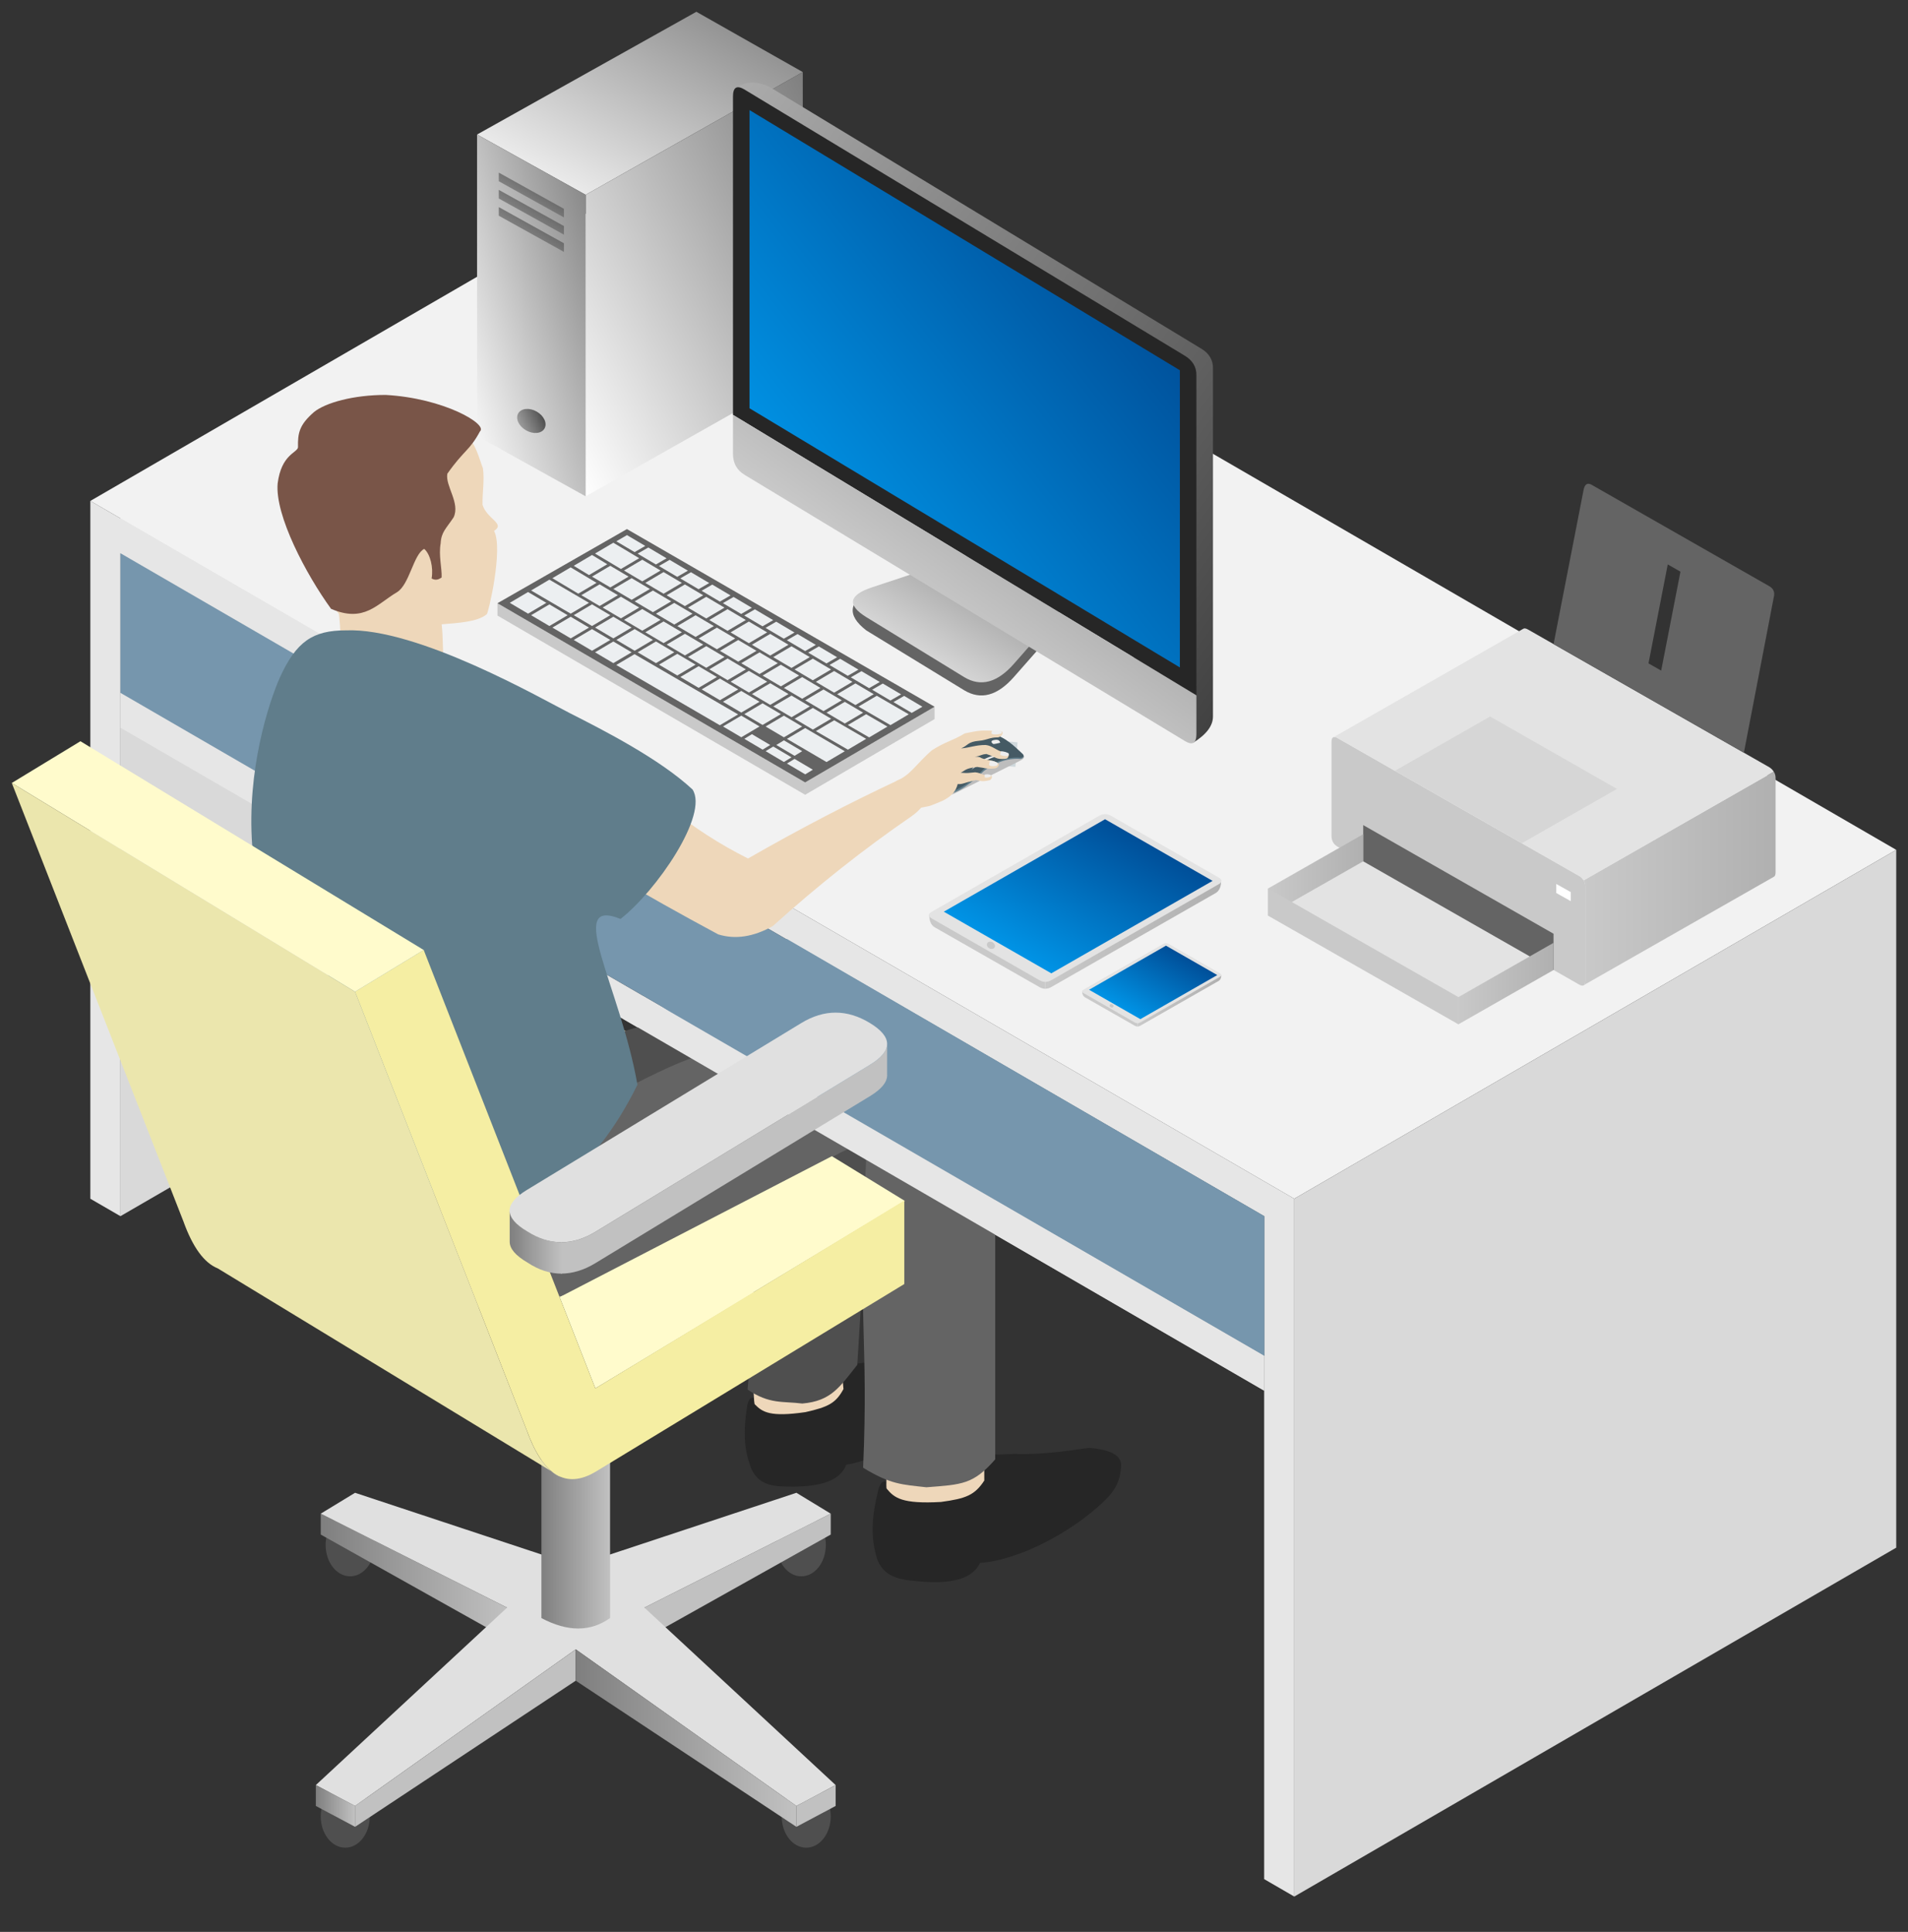 <svg xmlns="http://www.w3.org/2000/svg" xmlns:xlink="http://www.w3.org/1999/xlink" viewBox="0 0 81 82" fill="#fff" fill-rule="evenodd" stroke="#000" stroke-linecap="round" stroke-linejoin="round" font-family="Roboto" font-size="14" text-anchor="middle"><rect x="0" y="0" width="81" height="82" fill="#333333" stroke="none"/><style><![CDATA[.B{stroke:none}.C{font-family:Roboto Condensed}.D{fill:#000}.E{fill:#c9c9c9}.F{fill:#c1c1c1}.G{fill:url(#A)}.H{fill:#eed7ba}.I{fill:url(#B)}.J{fill:#646464}.K{fill:#fffbcc}.L{fill:#e3e3e3}.M{fill:#262626}.N{fill:#e0e0e0}.O{fill:#e6e6e6}.P{fill:url(#C)}.Q{fill:url(#D)}]]></style><use xlink:href="#G" x=".5" y=".5"/><defs><linearGradient id="A" x1="0%" y1="50%" x2="100%" y2="50%"><stop offset="0%" stop-color="#7f7f7f"/><stop offset="100%" stop-color="#c1c1c1"/></linearGradient><linearGradient id="B" x1="0%" y1="50%" x2="100%" y2="50%"><stop offset="0%" stop-color="#c9c9c9"/><stop offset="100%" stop-color="#b0b0b0"/></linearGradient><linearGradient id="C" x1="100%" y1="0%" x2="0%" y2="100%"><stop offset="0%" stop-color="#00387f"/><stop offset="100%" stop-color="#0af"/></linearGradient><linearGradient id="D" x1="100%" y1="0%" x2="0%" y2="100%"><stop offset="0%" stop-color="#7f7f7f"/><stop offset="100%" stop-color="#fff"/></linearGradient><linearGradient id="E" x1="100%" y1="0%" x2="0%" y2="100%"><stop offset="0%" stop-color="#404040"/><stop offset="100%" stop-color="#acacac"/></linearGradient><linearGradient id="F" x1="100%" y1="100%" x2="0%" y2="0%"><stop offset="0%" stop-color="#404040"/><stop offset="100%" stop-color="#acacac"/></linearGradient></defs><symbol id="G" overflow="visible"><g class="B"><path d="M31.232 59.11c-.215 1.308-.107 2.016.161 2.724.269.599.752.763 1.504.763 1.88.054 2.364-.49 2.525-.926 1.451-.218 3.439-1.471 4.621-2.833.43-.49.537-.872.537-1.362 0-.272-.107-.654-1.289-.654-.322.054-1.666.436-2.901.49-.752.109-.913.109-1.397.109-1.477 0-2.471 1.308-2.955 1.526-.269.218-.645-.49-.806.163z" class="M"/><path d="M31.44 58.13c.054 0 .054.981.107.981.322.327.645.545 2.149.327.967-.218 1.289-.381 1.612-.981l-.107-1.199c-1.88 0-3.546.436-3.761.872z" class="H"/><path d="M16.395 39.158l1.093.665 4.372-2.658q.729-.443.729-.886v-1.329q0 .443-.729.886z" class="F"/><path d="M16.395 39.158l-2.915-1.772 5.465-3.323q1.457-.886 2.915 0 1.457.886 0 1.772z" class="N"/><path d="M30.168 6.693v29.619L4.613 51.121V21.502z" fill="#d9d9d9"/><path d="M3.335 50.381V20.762l51.11 29.619V80l-1.278-.74V51.121L4.613 22.983v28.138" class="O"/><path d="M54.445 50.381L80 35.572 28.89 5.953 3.335 20.762z" fill="#f2f2f2"/><path d="M80 35.572v29.619L54.445 80V50.381z" fill="#d9d9d9"/><path d="M24.774 58.432l-5.605-14.314 4.148-2.522 14.609 8.887z" class="K"/></g><g class="B"><path d="M23.317 53.558q-.729 0-1.457-.443-.729-.443-.729-.886V50.9q0 .443.729.886.729.443 1.457.443z" class="G"/><path d="M53.167 58.526L4.613 30.388v-1.481l48.554 28.138v1.481" class="O"/><path d="M4.613 28.907v-5.924l48.554 28.138v5.924L4.613 28.907" fill="#7696ad"/><g fill="#4f4f4f"><ellipse cx="14.365" cy="65.078" rx="1.041" ry="1.329"/><ellipse cx="33.518" cy="65.078" rx="1.041" ry="1.329"/><ellipse cx="33.726" cy="76.597" rx="1.041" ry="1.329"/><ellipse cx="14.157" cy="76.597" rx="1.041" ry="1.329"/></g></g><g transform="translate(13.116 63.749)"><path d="M0 0v.886l7.911 4.431V3.988z" class="B G"/></g><path d="M34.767 63.749v.886l-7.911 4.431v-1.329z" class="B F"/><path d="M14.573 62.862l-1.457.886 7.911 3.988-8.119 7.532 1.665.886 9.368-6.646 9.368 6.646 1.666-.886-8.119-7.532 7.911-3.988-1.457-.886-9.368 3.101z" class="B N"/><g transform="translate(22.484 61.09)"><path d="M2.915 0v7.089q-1.249.886-2.915 0V0z" class="B G"/></g><g transform="translate(12.908 75.268)"><path d="M1.665.886v.886L0 .886V0z" class="B G"/></g><path d="M23.941 70.838l-9.368 6.203v-.886l9.368-6.646z" class="B F"/><g transform="translate(23.942 69.509)"><path d="M0 1.329l9.368 6.203v-.886L0 0z" class="B G"/></g><path d="M33.31 76.154v.886l1.665-.886v-.886z" class="B F"/><g class="B"><path d="M53.333 38.365l8.08 4.611 4.04-2.305-8.08-4.611-4.04 2.305" class="L"/><path d="M66.53 41.285q.269.154.269-.154v-3.996q0-.307-.269-.461l-10.234-5.84q-.269-.154-.269.154v3.996q0 .307.269.461z" class="E"/><path d="M66.722 41.323q.077-.038.077-.192v-3.996q0-.154-.067-.269l8.07-4.611q.077.115.077.269v3.996q0 .155-.069.193l-8.088 4.61" class="I"/><path d="M56.103 30.796l8.071-4.611q.067-.037.201.039l10.234 5.84q.125.077.192.192l-8.07 4.611q-.067-.115-.202-.192l-10.234-5.84q-.115-.077-.192-.038" class="L"/><path d="M65.453 40.67l-8.08-4.611v-1.537l8.08 4.611z" class="J"/><path d="M57.373 34.907l-4.04 2.305v1.153l4.04-2.305z" class="I"/><path d="M61.413 42.975l-8.08-4.611v-1.153l8.08 4.611v1.153" class="E"/><path d="M62.76 29.912l5.386 3.074-4.04 2.305-5.386-3.074z" fill="#d6d6d6"/><path d="M65.453 39.518l-4.04 2.305v1.153l4.04-2.305z" class="I"/><path d="M67.069 20.077q-.248-.142-.333.174l-1.283 6.588 8.08 4.611 1.27-6.608q.077-.307-.192-.461zm2.953 7.887l-.539-.307.818-4.199.539.307z" class="J"/><path d="M65.568 37.404l.616.346v-.384l-.616-.346z"/><path d="M47.791 43.07q-.06 0-.121-.035l-2.125-1.213q-.104-.069-.104-.243l2.35 1.334z" class="E"/></g><g transform="translate(47.79 40.887)"><path d="M0 2.183q.06 0 .121-.035L3.455.243Q3.559.173 3.559 0L0 2.045z" class="B I"/></g><path d="M47.669 42.897l-2.177-1.248q-.121-.069 0-.139l3.386-1.941q.121-.069.242 0l2.177 1.248q.121.069 0 .139l-3.386 1.941q-.121.069-.242 0" class="B L"/><g transform="translate(45.734 39.639)"><path d="M5.442 1.248L2.177 3.119 0 1.872 3.265 0z" class="B P"/></g><g transform="matrix(.866 .5 -.5 .866 46.648 42.088)"><ellipse cx=".087" cy=".069" rx=".087" ry=".069" class="B E"/></g><g class="B"><g class="Q"><path d="M29.063 0l4.517 2.559-9.218 5.21-4.609-2.559z"/><path d="M24.362 7.769l9.218-5.21v12.797l-9.218 5.21z"/><path d="M19.753 5.21l4.609 2.559v12.797l-4.609-2.559z"/></g><g fill="url(#E)"><path d="M23.44 8.363v.366l-2.765-1.536v-.366z"/><path d="M23.44 9.095v.366l-2.765-1.536v-.366z"/><path d="M23.44 9.826v.366l-2.765-1.536V8.29z"/><ellipse cx=".644" cy=".458" rx=".644" ry=".458" transform="matrix(.866 .5 -.5 .866 21.729 16.649)"/></g><path d="M41.026 23.502l-4.474.989q-1.557.781-.271 1.77l4.152 2.538q1.055.636 2.111-.565l2.177-2.472z" class="J"/><path d="M41.027 22.937l-4.485 1.485q-1.517.495-.264 1.273l4.155 2.546q1.055.637 2.111-.566L44.72 25.2z" class="Q"/><path d="M50.994 29.911V15.12q0-.52-.492-.818L32.234 3.228q-.843-.446-1.476 0l19.393 27.798q.843-.52.843-1.115" fill="url(#F)"/><path d="M50.291 29.015V15.417q0-.52-.492-.818L31.109 3.302q-.492-.297-.492.297v13.51l19.674 11.906" class="M"/><path d="M1e-13 1e-13L0 1.653q0 .595.492.892L19.182 13.842Q19.674 14.139 19.674 13.545V11.906L0 0" transform="translate(30.617 17.109)" class="Q"/><path d="M31.32 16.83V4.173l18.269 11.043V27.83z" class="P"/><path d="M43.877 41.468q-.127 0-.254-.073l-4.456-2.543q-.217-.145-.217-.509l4.926 2.798z" class="E"/></g><g transform="translate(43.878 36.889)"><path d="M0 4.578q.127 0 .254-.073L7.245.509Q7.462.363 7.462 0L0 4.287z" class="B I"/></g><path d="M43.624 41.104l-4.564-2.616q-.254-.145 0-.291l7.1-4.069q.254-.145.507 0l4.564 2.616q.254.145 0 .291l-7.1 4.069q-.254.145-.507 0" class="B L"/><g transform="translate(39.567 34.273)"><path d="M11.41 2.616L4.564 6.54 0 3.924 6.846 0z" class="B P"/></g><g transform="matrix(.866 .5 -.5 .866 41.483 39.408)"><ellipse cx=".181" cy=".145" rx=".181" ry=".145" class="B E"/></g><g class="B"><path d="M37.926 50.482l-.494-.3-.099.601z" class="K"/><path d="M18.25 25.999c.065.6.034.954.088 1.671-2.004.775-3.075.266-4.405-.623.062-.708-.046-1.489-.046-1.489-.637-.769-1.426-3.155-1.196-4.442.251-1.523.852-2.362 1.306-2.857.961-.926 1.744-1.155 3.825-.794.461.1.863.194 1.478.545.387.272.558 1 .702 1.369.07.541-.024.949-.018 1.543.181.61.986.799.489 1.112.404.748-.251 3.543-.31 3.538-.38.323-1.206.37-1.915.427z" class="H"/><path d="M17.825 24.055c.163.089.288.051.424-.045.014-.418-.134-.925-.042-1.449.025-.476.228-.62.551-1.104.286-.61-.36-1.325-.268-1.849.714-1.015.944-.975 1.386-1.798.35-.299-1.533-1.412-4.005-1.547-1.366-.001-2.553.331-3.039.725-.632.549-.693.899-.681 1.502-.041.233-.706.296-.864 1.529-.121 1.36 1.217 3.878 2.269 5.325 1.405.597 1.936-.199 2.798-.708.533-.326.701-1.618 1.156-1.838.257.226.395.79.313 1.256z" fill="#795548"/><path d="M36.805 62.667c-.357 1.395-.307 2.172-.083 2.964.234.674.743.897 1.558.968 2.033.237 2.609-.307 2.825-.763 1.593-.098 3.866-1.266 5.277-2.628.512-.49.665-.893.711-1.423.026-.295-.055-.718-1.336-.83-.355.028-1.847.314-3.191.256-.826.047-1 .031-1.524-.015-1.601-.14-2.803 1.181-3.347 1.371-.312.21-.652-.592-.889.1z" class="M"/><path d="M37.124 61.621c.058.005-.035 1.067.024 1.072.318.384.647.651 2.298.558 1.069-.144 1.434-.29 1.84-.909l-.003-1.307c-2.038-.178-3.885.135-4.159.587z" class="H"/><path d="M14.646 48.766c-.35 1.56.234 2.843.935 3.317 1.128 1.054 3.413.561 5.669-.282l5.262-2.74c3.759-2.108 5.074-4.005 5.168-2.635-.282 5.797-.023 7.461-.444 12.055.94.632 1.478.487 2.324.592 1.222-.105 1.582-.693 2.334-1.641l.718-11.648c0-1.265-1.266-2.836-1.642-3.257-.752-.527-1.316-.632-2.819-.632-4.419.711-5.354 1.185-7.987 1.897-3.909 1.42-7.449 3.499-9.516 4.975z" fill="#4f4f4f"/><path d="M14.646 50.899c.234 1.896.935 2.37 2.103 3.554 1.869.474 3.972.948 6.776 0l6.542-3.08c4.673-2.37 6.309-4.384 6.192-2.37-.35 6.516.117 7.346-.117 12.796 1.168.711 1.636.711 2.687.829 1.519-.118 1.986-.118 2.921-1.185V47.226c0-1.422-.701-2.488-1.168-2.962-.935-.592-1.402-1.185-3.271-1.185-6.309.237-8.411 1.185-10.748 2.37-6.133 0-13.552-.948-11.916 5.45z" class="J"/><path d="M25.15 58.177l-1.82-3.657 11.486-5.945 3.097 1.898z" class="K"/></g><g class="B"><path d="M26.8 41.658l6.102-2.305 20.266 11.769v5.924L27.996 42.508" fill="#7696ad"/><path d="M53.167 58.527L25.962 42.751l.837-.971 26.368 15.266v1.481" class="O"/><path d="M21.668 34.226q3.445 2.317 8.322 4.934 1.089.338 2.319-.354 2.866-2.585 5.878-4.652.602-.413 1.067-1.366-.854-.269-1.551-.208-3.169 1.479-6.448 3.359-3.544-1.776-6.156-4.961" class="H"/><path d="M40.858 31.912q.028-.016.008.119" fill-opacity=".56" class="F"/></g><path d="M42.157 31.462c0 0-.004.045-.004.045" fill="none" stroke="#cfd8dc" stroke-linecap="square" stroke-linejoin="miter"/><g class="B"><path d="M38.639 32.055q-.104.371.079.532l.781.575q.262.168.601-.02l2.711-1.356c.317-.153.068-.266.13-.26z" fill="#bdbdbd"/><path d="M39.04 32.787c.225.183.5.415.961.356.638-.243 1.224-.907 1.336-.969.151-.095.725-.525 1.48-.459.145-.024.19-.128.09-.209-.215-.2-.781-.729-1.329-.804-.84-.001-1.14.154-1.362.243-1.341.507-1.569.967-1.584 1.147-.02.225-.006.325.045.402.125.156.18.142.363.294z" fill="#607d8b"/><path d="M39.027 32.722c.283.242.59.414.981.33.598-.192 1.195-.882 1.307-.945.151-.095.769-.512 1.523-.446.145-.024.135-.115.035-.196-.215-.2-.723-.733-1.27-.808-.84-.001-1.106.16-1.344.235-1.341.507-1.569.967-1.584 1.147-.02.225.018.295.054.389.11.173.191.185.297.294z" fill="#455a64"/><path d="M41.612 31.03c.019.027.041.049.077.051.056-.003.136-.023.147-.026s.09-.015.127-.032c-.007-.034-.038-.091-.083-.11-.072-.019-.099-.013-.121-.011-.127.012-.157.046-.162.061s-.006.027-.005.035c.007.016.013.019.02.031zm-.903 1.165c.478-.365.979-.632 1.424-.632-.4-.09-.801.135-.979.226-.356.226-.311.316-.445.406z" fill="#eee"/><path d="M38.209 34.079c.159-.051.205-.133.372-.295.518-.1.304-.038.935-.295.4-.2.56-.408.642-.71.201.019.255-.051.771-.17.221.036.244.089.599.003.12-.084.109-.212-.037-.217-.324.028-.298-.084-.591-.114-.306.027-.287.043-.616.017.226-.112.184-.181.704-.245.349.043.371.096.732.065.126-.011.177-.109.19-.165-.109-.211-.563-.152-.813-.314-.056-.014-.111-.027-.219-.018.305-.045.246-.095.498-.117.411.129.402.24.78.207.07-.025.111.027.169-.143.028-.094-.083-.121-.23-.145-.277-.049-.459-.272-.752-.302-.435.001-.644.111-1.04.146.315-.138.266-.281.77-.325.324-.028.459-.15.786-.142.108-.009.243-.131.197-.238-.114-.063-.186-.057-.331-.045-.619-.019-.619-.019-1.261.11-.587.345-.77.325-1.39.71-.676.574-.916 1.081-1.549 1.32.422.257.321 1.452.681 1.421z" class="H"/><g fill="#eee"><path d="M41.624 30.512c-.021-.041-.035.125-.035.125.086.055.238.045.391.01.03.003.064-.042.04-.116-.088-.032-.243-.054-.397-.02zm.369.879l-.036.134c.06.057.183.07.311.063.024.006.06-.048.052-.112-.065-.038-.199-.091-.327-.085z"/><path d="M41.517 31.799l-.03.172c.064.062.19.059.32.031.031-.033.053-.039.042-.117-.069-.037-.201-.114-.332-.086z"/><path d="M41.302 32.379v.11c.054.032.143.016.233-.016.018 0 .036-.032.018-.079a.43.43 0 0 0-.25-.016z"/></g><path d="M10.207 35.378c.234.355.473 1.549 1.758 1.549.467.711 1.981 4.731 2.331 8.522.117.711.117 1.896.35 3.08.234 2.251 3.505 1.659 4.673 1.422 2.456 1.657 5.327-.527 7.242-4.409-.718-4.125-3.111-8.008-.718-7.037 1.519-1.185 3.757-4.429 3.056-5.496-1.402-1.303-3.774-2.512-5.209-3.24-1.168-.592-6.461-3.64-9.511-3.513-1.402 0-2.103.474-2.804 2.014-.467 1.066-1.402 3.91-1.168 7.109z" fill="#607d8b"/><path d="M24.774 61.976l13.116-7.975v-3.545l-13.116 7.975-7.287-18.609-2.915 1.772 7.287 18.609q1.041 2.88 2.915 1.772" fill="#f5eea3"/></g><path d="M2.915 30.962l14.573 8.861-2.915 1.772L0 32.734z" class="B K"/><path d="M23.317 62.198L8.744 53.337q-.864-.346-1.457-1.994L0 32.734l14.573 8.861 7.287 18.609q.593 1.648 1.457 1.994" fill="#ebe6ad" class="B"/><path d="M23.317 53.559q.729 0 1.457-.443l11.658-7.089q.729-.443.729-.886v-1.329q0 .443-.729.886l-11.658 7.089q-.729.443-1.457.443z" class="B F"/><path d="M24.774 51.785q-1.457.886-2.915 0-1.457-.886 0-1.772l11.658-7.089q1.457-.886 2.915 0 1.457.886 0 1.772z" class="B N"/><g class="B"><path d="M23.354 53.562q-.75 0-1.466-.476-.75-.439-.75-.879V50.89q0 .439.75.879.716.457 1.466.457z" class="G"/><path d="M33.691 32.659l-12.898-7.512 5.427-3.108 12.898 7.447z" fill="#eceff1"/><g class="E"><path d="M39.175 29.497l-5.496 3.213v.525l5.496-3.213z"/><path d="M33.68 33.234v-.525l-13.061-7.606v.525l13.061 7.606"/></g><path d="M33.68 32.71l-13.061-7.606 5.496-3.147 13.061 7.541zm-8.018-4.984l4.397 2.557.776-.459-4.397-2.557zM37.43 29.3l.776.459.453-.262-.776-.459zm-.905-.525l.776.459.453-.262-.776-.459zm-.905-.525l.776.459.453-.262-.776-.459zm-.905-.525l.776.459.453-.262-.776-.459zm-.905-.525l.776.459.453-.262-.776-.459zm-.905-.525l.776.459.453-.262-.776-.459zm-.905-.525l.776.459.453-.262-.776-.459zm-.905-.525l.776.459.453-.262-.776-.459zm-.905-.525l.776.459.453-.262-.776-.459zm-.905-.525l.776.459.453-.262-.776-.459zm-.905-.525l.776.459.453-.262-.776-.459zm-.905-.525l.776.459.453-.262-.776-.459zm-.905-.525l.776.459.453-.262-.776-.459zm-.905-.525l.776.459.453-.262-.776-.459zm10.281 7.016l1.358.787.776-.459-1.358-.787zm-.905-.525l.776.459.776-.459-.776-.459zm-.905-.525l.776.459.776-.459-.776-.459zm-.905-.525l.776.459.776-.459-.776-.459zm-.905-.525l.776.459.776-.459-.776-.459zm-.905-.525l.776.459.776-.459-.776-.459zm-.905-.525l.776.459.776-.459-.776-.459zm-.905-.525l.776.459.776-.459-.776-.459zm-.905-.525l.776.459.776-.459-.776-.459zm-.905-.525l.776.459.776-.459-.776-.459zm-.905-.525l.776.459.776-.459-.776-.459zm-.905-.525l.776.459.776-.459-.776-.459zm-1.229-.721l1.099.656.776-.459-1.099-.656zm10.733 7.279l.905.525.776-.459-.905-.525zm-.905-.525l.776.459.776-.459-.776-.459zm-.905-.525l.776.459.776-.459-.776-.459zm-.905-.525l.776.459.776-.459-.776-.459zm-.905-.525l.776.459.776-.459-.776-.459zm-.905-.525l.776.459.776-.459-.776-.459zm-.905-.525l.776.459.776-.459-.776-.459zm-.905-.525l.776.459.776-.459-.776-.459zm-.905-.525l.776.459.776-.459-.776-.459zm-.905-.525l.776.459.776-.459-.776-.459zm-.905-.525l.776.459.776-.459-.776-.459zm-.905-.525l.776.459.776-.459-.776-.459zm-.905-.525l.776.459.776-.459-.776-.459zm-.776-.459l.647.393.776-.459-.647-.393zm9.375 6.492l.776.459.776-.459-.776-.459zm.905.525l1.358.787.776-.459-1.358-.787zm-1.81-1.049l.776.459.776-.459-.776-.459zm-.905-.525l.776.459.776-.459-.776-.459zm-1.81-1.049l.776.459.776-.459-.776-.459zm.905.525l.776.459.776-.459-.776-.459zm-2.716-1.574l.776.459.776-.459-.776-.459zm.905.525l.776.459.776-.459-.776-.459zm-2.716-1.574l.776.459.776-.459-.776-.459zm.905.525l.776.459.776-.459-.776-.459zm-2.716-1.574l.776.459.776-.459-.776-.459zm.905.525l.776.459.776-.459-.776-.459zm-2.134-1.246l1.099.656.776-.459-1.099-.656zm9.957 6.82l1.681.984.776-.459-1.681-.984zm-.905-.525l.776.459.776-.459-.776-.459zm-.905-.525l.776.459.776-.459-.776-.459zm-.905-.525l.776.459.776-.459-.776-.459zm-.905-.525l.776.459.776-.459-.776-.459zm-.905-.525l.776.459.776-.459-.776-.459zm-.905-.525l.776.459.776-.459-.776-.459zm-.905-.525l.776.459.776-.459-.776-.459zm-.905-.525l.776.459.776-.459-.776-.459zm-.905-.525l.776.459.776-.459-.776-.459zm-.905-.525l.776.459.776-.459-.776-.459zm-1.81-1.049l1.681.984.776-.459-1.681-.984zm-.905.525l.776.459.776-.459-.776-.459zm.905.525l.776.459.776-.459-.776-.459zm.905.525l.776.459.776-.459-.776-.459zm.905.525l.776.459.776-.459-.776-.459zm.905.525l.776.459.776-.459-.776-.459zm5.431 3.147l.776.459.776-.459-.776-.459zm2.263.787l.776.459.323-.197-.776-.459zm-.453.262l.776.459.323-.197-.776-.459zm.905.525l.776.459.323-.197-.776-.459zm-1.81-1.049l.776.459.323-.197-.776-.459z" class="J"/></g></symbol></svg>
